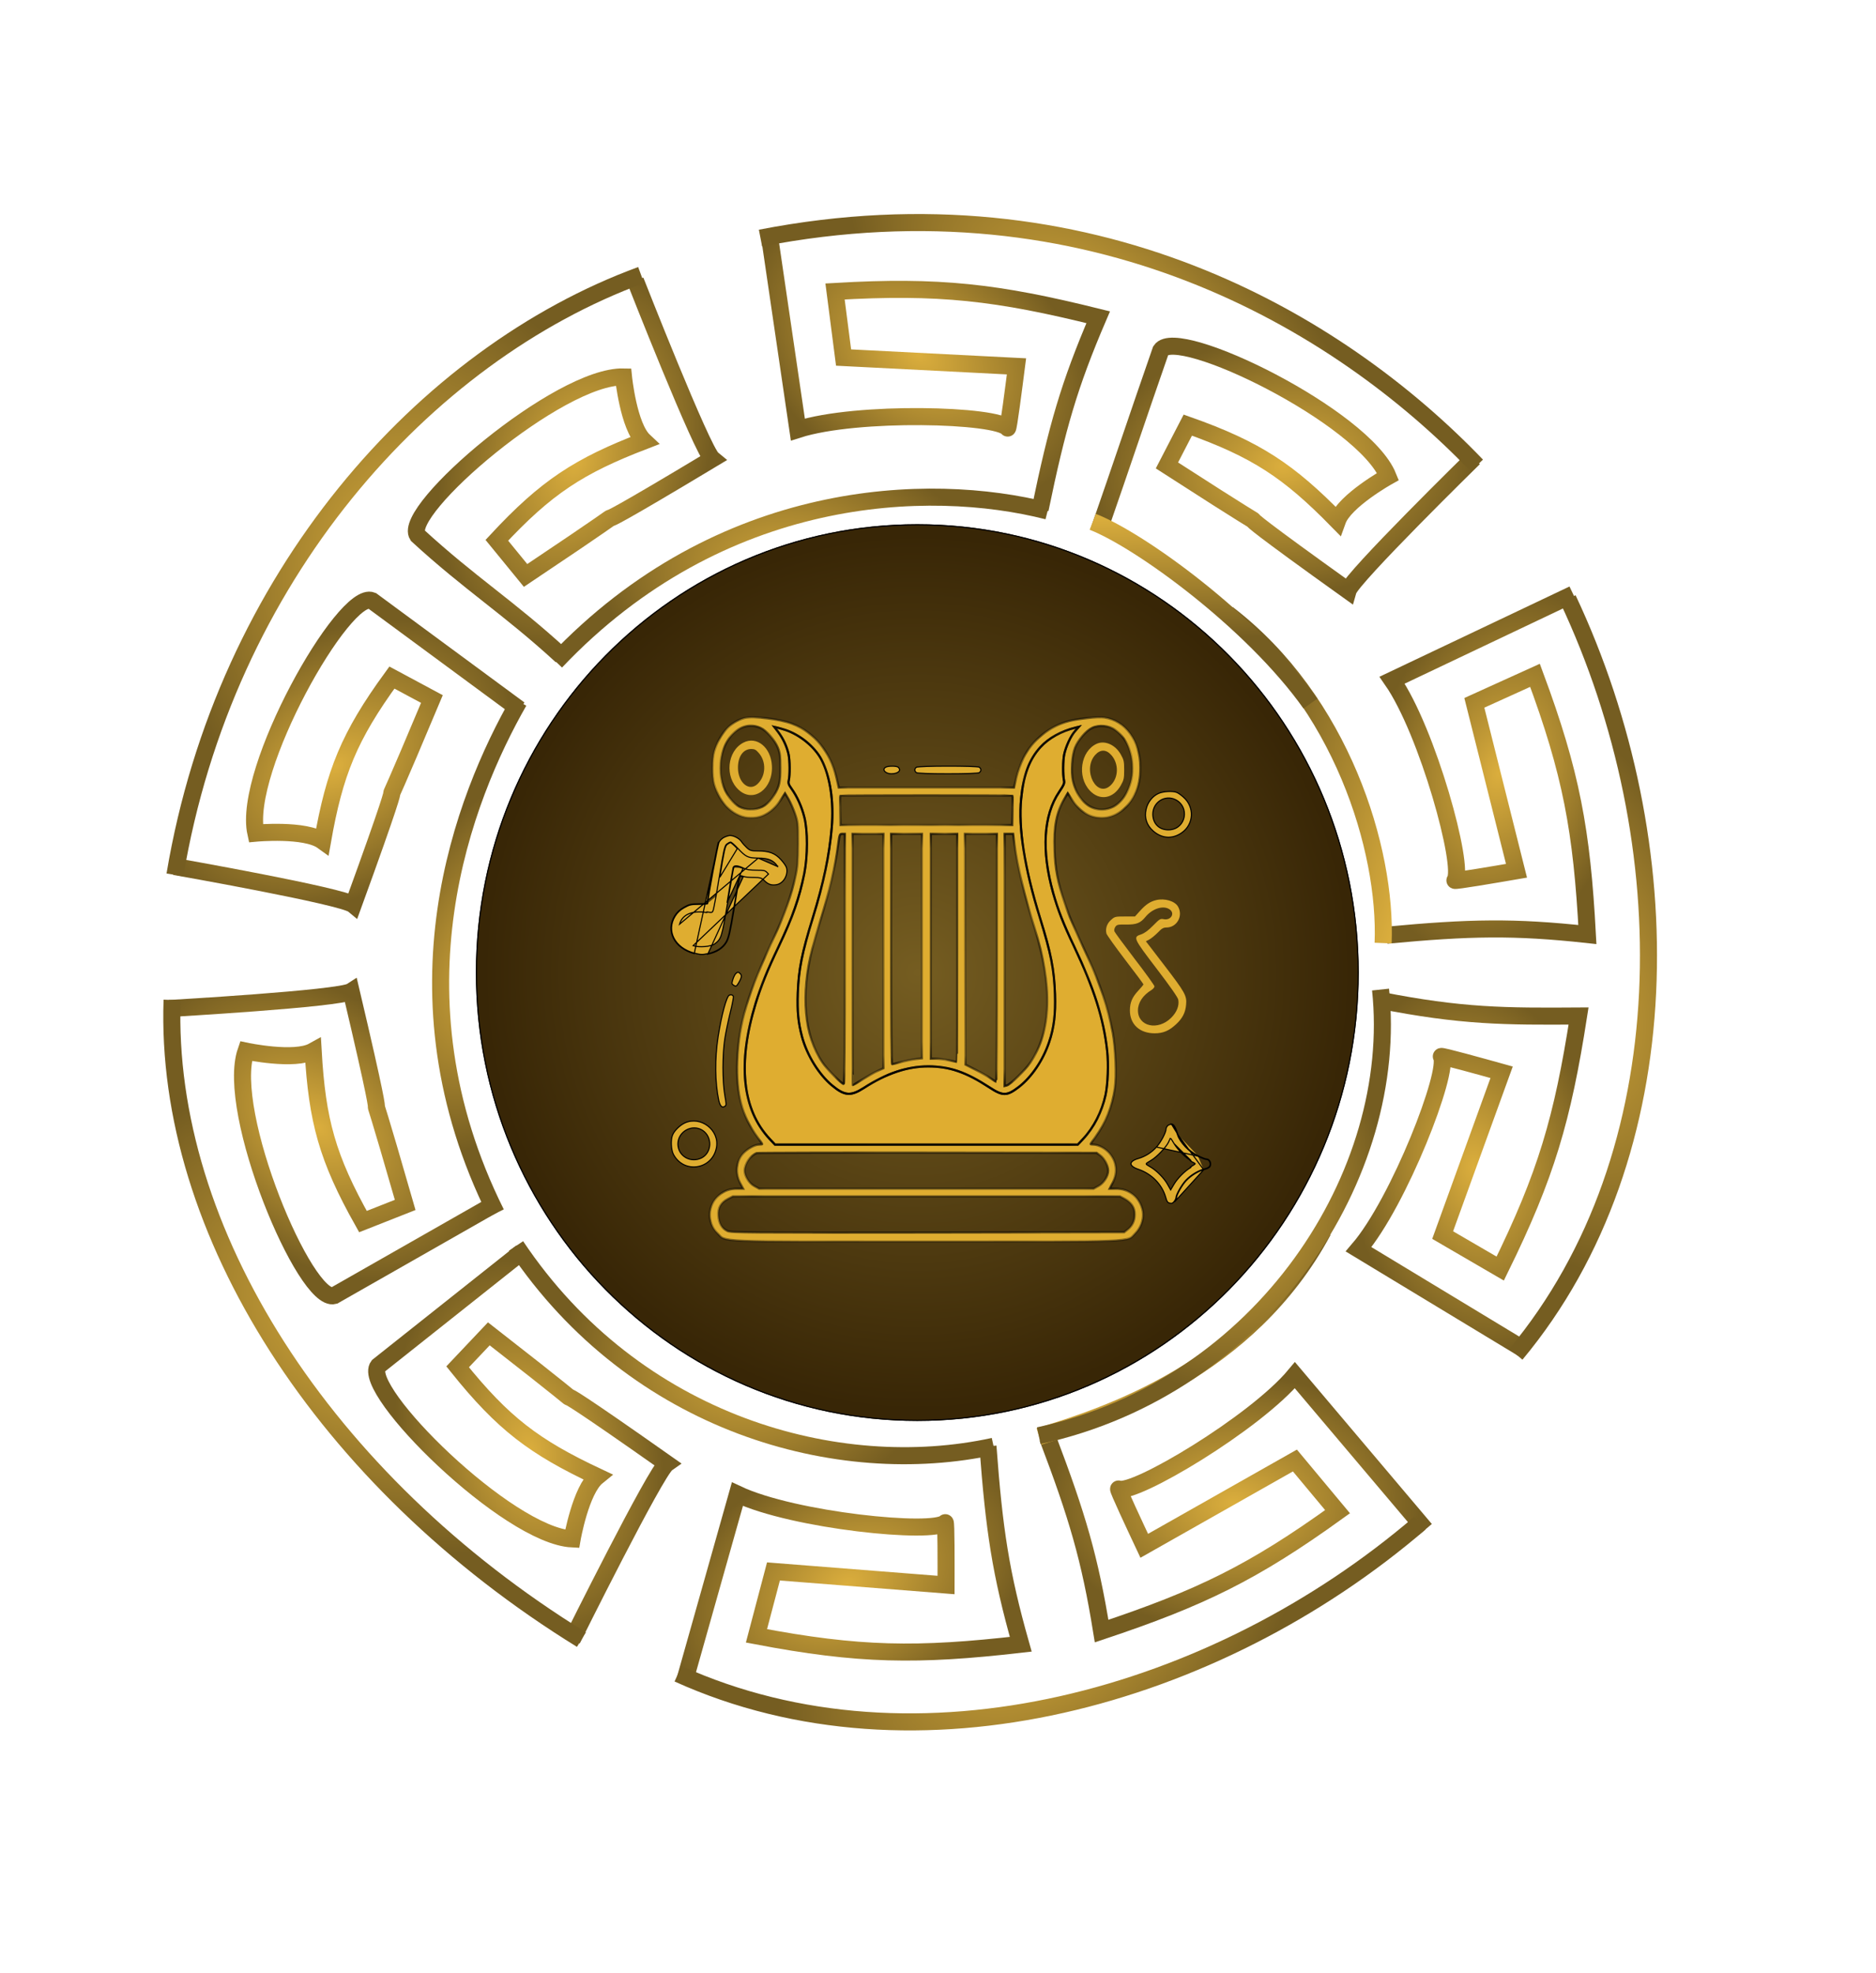 <svg width="136" height="143" viewBox="0 0 136 143" fill="none" xmlns="http://www.w3.org/2000/svg">
<path d="M75.946 104.22C78.105 109.909 79.008 112.969 79.861 118.233C87.023 115.839 90.827 114.002 96.965 109.578L93.874 105.869L82.952 112.051C82.298 110.659 81 107.889 81.097 107.929C82.199 108.384 90.984 103.157 93.874 99.686L103.329 110.869" stroke="url(#paint0_radial_876_39248)" stroke-width="1.236"/>
<path d="M100.527 67.792C106.585 67.223 109.775 67.166 115.076 67.742C114.672 60.202 113.913 56.046 111.279 48.953L106.882 50.947L109.938 63.119C108.422 63.38 105.407 63.895 105.472 63.812C106.203 62.871 103.499 53.012 100.922 49.304L114.045 43.072" stroke="url(#paint1_radial_876_39248)" stroke-width="1.236"/>
<path d="M71.621 104.834C72.07 110.902 72.546 114.057 73.999 119.188C66.497 120.047 62.272 119.992 54.84 118.578L56.072 113.91L68.583 114.893C68.587 113.355 68.592 110.296 68.521 110.374C67.715 111.252 57.543 110.23 53.457 108.308L49.686 121.666" stroke="url(#paint2_radial_876_39248)" stroke-width="1.236"/>
<path d="M100 72.5C105.97 73.68 109.106 73.684 114.438 73.648C113.273 81.108 112.096 85.166 108.758 91.956L104.585 89.527L108.859 77.727C107.377 77.314 104.429 76.496 104.486 76.586C105.118 77.596 101.429 87.13 98.49 90.558L110.365 97.745" stroke="url(#paint3_radial_876_39248)" stroke-width="1.236"/>
<path d="M75.402 36.924C76.632 30.965 77.51 27.898 79.614 22.997C72.285 21.177 68.089 20.686 60.536 21.128L61.155 25.917L73.689 26.557C73.494 28.083 73.105 31.117 73.044 31.03C72.358 30.055 62.139 29.756 57.84 31.134L55.824 17.401" stroke="url(#paint4_radial_876_39248)" stroke-width="1.236"/>
<path d="M12.269 73.103C12.269 73.103 24.637 72.398 25.457 71.866C29.248 87.943 25.231 72.932 29.373 87.342L26.312 88.549C23.718 83.938 22.992 81.222 22.702 76.194C21.358 76.943 17.833 76.194 17.833 76.194C16.303 80.603 22.145 94.487 24.221 93.916C28.728 91.349 31.255 89.909 35.761 87.342" stroke="url(#paint5_radial_876_39248)" stroke-width="1.236"/>
<path d="M41.479 118.851C41.479 118.851 47.538 106.654 48.337 106.091C34.834 96.58 47.264 105.903 35.438 96.687L33.176 99.078C36.487 103.204 38.737 104.89 43.294 107.034C42.099 108.001 41.479 111.552 41.479 111.552C36.817 111.327 26.113 100.73 27.416 99.017C31.479 95.792 33.757 93.984 37.819 90.76" stroke="url(#paint6_radial_876_39248)" stroke-width="1.236"/>
<path d="M106.847 33.207C106.847 33.207 97.997 41.876 97.729 42.815C84.297 33.203 97.198 41.864 84.597 33.738L86.109 30.815C91.096 32.58 93.43 34.148 96.956 37.744C97.475 36.296 100.623 34.54 100.623 34.54C98.874 30.213 85.34 23.602 84.152 25.397C82.447 30.296 81.359 33.585 79.655 38.483" stroke="url(#paint7_radial_876_39248)" stroke-width="1.236"/>
<path d="M12.658 62.812C12.658 62.812 24.859 64.959 25.611 65.583C31.256 50.06 25.512 64.498 31.311 50.672L28.411 49.115C25.296 53.391 24.257 56.004 23.381 60.962C22.134 60.062 18.546 60.393 18.546 60.393C17.542 55.835 24.968 42.73 26.963 43.54C31.138 46.617 33.479 48.342 37.654 51.419" stroke="url(#paint8_radial_876_39248)" stroke-width="1.236"/>
<path d="M46.065 20.349C46.065 20.349 50.89 32.647 51.646 33.266C37.49 41.776 50.562 33.376 38.101 41.713L36.018 39.164C39.619 35.289 41.985 33.769 46.685 31.961C45.562 30.91 45.2 27.324 45.2 27.324C40.535 27.211 29.093 37.006 30.269 38.81C34.088 42.319 36.889 44.041 40.708 47.55" stroke="url(#paint9_radial_876_39248)" stroke-width="1.236"/>
<path d="M95.911 89.232C90.495 99.301 80.279 102.613 75.328 104.124" stroke="url(#paint10_linear_876_39248)" stroke-width="1.236"/>
<path d="M89 44.5C97.241 50.808 100.538 61.573 100.269 68.362" stroke="url(#paint11_linear_876_39248)" stroke-width="1.236"/>
<path d="M95 51C90.753 45.027 82.613 39.146 79.219 37.826" stroke="url(#paint12_linear_876_39248)" stroke-width="1.236"/>
<path d="M72.03 104.838C60.77 107.297 46.072 103.259 37.41 90.315" stroke="url(#paint13_radial_876_39248)" stroke-width="1.236"/>
<path d="M100.082 71.731C101.495 85.053 91.605 100.533 75.304 104.069" stroke="url(#paint14_radial_876_39248)" stroke-width="1.236"/>
<path d="M75.946 37.041C67.333 34.845 52.254 35.347 40.295 47.963" stroke="url(#paint15_radial_876_39248)" stroke-width="1.236"/>
<path d="M37.616 50.848C33.642 57.811 28.008 71.986 35.968 87.94" stroke="url(#paint16_radial_876_39248)" stroke-width="1.236"/>
<path d="M46.477 19.937C30.742 25.712 16.307 41.811 12.682 63.418" stroke="url(#paint17_radial_876_39248)" stroke-width="1.236"/>
<path d="M12.476 72.485C11.889 89.236 23.507 107.343 42.15 118.851" stroke="url(#paint18_radial_876_39248)" stroke-width="1.236"/>
<path d="M49.157 121.324C66.4 129.14 88.129 123.114 102.941 110.402" stroke="url(#paint19_radial_876_39248)" stroke-width="1.236"/>
<path d="M109.895 98.164C122.013 83.618 121.98 61.07 113.662 43.411" stroke="url(#paint20_radial_876_39248)" stroke-width="1.236"/>
<path d="M55.132 17.258C79.096 12.596 97.007 23.262 107.062 33.744" stroke="url(#paint21_radial_876_39248)" stroke-width="1.236"/>
<g filter="url(#filter0_f_876_39248)">
<path d="M98.5 70.5C98.5 88.449 84.173 103 66.5 103C48.827 103 34.5 88.449 34.5 70.5C34.5 52.551 48.827 38 66.5 38C84.173 38 98.5 52.551 98.5 70.5Z" fill="url(#paint22_radial_876_39248)"/>
<path d="M98.46 70.5C98.46 88.428 84.15 102.96 66.5 102.96C48.85 102.96 34.54 88.428 34.54 70.5C34.54 52.572 48.85 38.04 66.5 38.04C84.15 38.04 98.46 52.572 98.46 70.5Z" stroke="black" stroke-width="0.08"/>
</g>
<mask id="path-25-inside-1_876_39248" fill="white">
<path d="M53.954 52.056C52.955 52.312 52.148 53.206 51.781 54.476C51.621 55.035 51.613 56.242 51.765 56.809C52.172 58.303 53.243 59.285 54.457 59.277C55.336 59.277 56.039 58.846 56.614 57.951L56.909 57.504L57.157 57.911C57.293 58.143 57.5 58.614 57.628 58.966C57.844 59.581 57.852 59.66 57.852 61.162C57.844 62.48 57.82 62.848 57.66 63.559C57.389 64.821 56.845 66.371 56.166 67.816C54.201 72.002 53.546 74.199 53.442 76.939C53.355 79.255 53.794 80.909 54.888 82.394C55.088 82.666 55.256 82.906 55.256 82.93C55.256 82.954 55.16 82.97 55.04 82.97C54.712 82.97 54.169 83.273 53.874 83.617C53.363 84.208 53.275 84.983 53.642 85.718L53.874 86.165H53.474C52.915 86.165 52.508 86.309 52.14 86.628C51.27 87.371 51.214 88.593 52.021 89.4C52.66 90.047 51.469 89.999 67.158 89.999C82.846 89.999 81.656 90.047 82.295 89.4C83.102 88.593 83.046 87.371 82.175 86.628C81.808 86.309 81.4 86.165 80.841 86.165H80.442L80.674 85.718C81.041 84.975 80.961 84.224 80.442 83.609C80.13 83.241 79.635 82.978 79.284 82.97C79.156 82.97 79.06 82.954 79.06 82.93C79.06 82.906 79.228 82.666 79.427 82.394C80.138 81.42 80.634 80.198 80.817 78.904C80.953 77.993 80.873 75.996 80.666 74.854C80.346 73.12 79.739 71.283 78.884 69.43C77.734 66.946 77.51 66.418 77.183 65.436C76.672 63.918 76.496 62.999 76.448 61.594C76.384 59.924 76.592 58.862 77.159 57.911L77.406 57.504L77.702 57.951C78.277 58.838 78.972 59.269 79.859 59.277C80.825 59.285 81.744 58.646 82.239 57.624C82.567 56.945 82.671 56.457 82.663 55.603C82.663 53.709 81.568 52.208 80.059 52.016C79.579 51.952 78.189 52.088 77.51 52.264C76.097 52.631 74.826 53.654 74.195 54.932C74.012 55.307 73.78 55.946 73.684 56.346L73.508 57.088H67.158H60.807L60.632 56.346C60.184 54.492 59.034 53.094 57.444 52.471C56.566 52.12 54.617 51.896 53.954 52.056ZM55.136 52.767C55.575 52.959 56.166 53.645 56.39 54.197C56.542 54.58 56.566 54.804 56.574 55.611C56.574 56.681 56.502 57.008 56.118 57.64C55.743 58.263 55.208 58.63 54.601 58.67C53.986 58.718 53.522 58.534 53.107 58.087C52.532 57.464 52.22 56.625 52.22 55.691C52.22 53.582 53.69 52.104 55.136 52.767ZM80.833 52.903C81.576 53.422 82.016 54.301 82.079 55.403C82.127 56.186 82.008 56.785 81.696 57.408C81.273 58.239 80.626 58.686 79.851 58.686C78.892 58.686 78.062 57.847 77.782 56.601C77.638 55.954 77.71 54.764 77.934 54.197C78.149 53.645 78.733 52.967 79.18 52.759C79.667 52.527 80.394 52.591 80.833 52.903ZM56.933 52.911C57.996 53.262 59.05 54.125 59.545 55.051C60.176 56.25 60.464 58.111 60.296 60.004C60.12 62.033 59.705 64.006 58.93 66.514C58.131 69.102 57.9 70.253 57.836 71.994C57.788 73.288 57.868 74.119 58.139 75.141C58.499 76.483 59.362 77.881 60.32 78.68C61.231 79.439 61.67 79.471 62.621 78.864C64.266 77.801 65.784 77.298 67.302 77.298C68.843 77.306 70.034 77.713 71.719 78.816C72.702 79.463 72.997 79.455 73.86 78.792C74.787 78.073 75.617 76.851 76.057 75.533C76.408 74.494 76.528 73.512 76.48 72.066C76.416 70.269 76.2 69.142 75.386 66.514C74.275 62.944 73.812 59.988 74.028 57.895C74.195 56.162 74.619 55.043 75.425 54.157C76.025 53.502 76.943 52.99 77.974 52.743L78.205 52.687L77.942 52.99C77.622 53.35 77.279 54.093 77.151 54.676C77.055 55.123 77.047 56.17 77.135 56.569C77.183 56.769 77.119 56.905 76.784 57.408C75.641 59.101 75.489 61.65 76.344 64.717C76.704 65.971 77.071 66.93 77.862 68.591C79.324 71.683 80.011 73.839 80.266 76.188C80.37 77.13 80.314 78.6 80.146 79.375C79.883 80.581 79.3 81.731 78.517 82.562L78.133 82.97H67.158H56.182L55.799 82.562C53.802 80.437 53.45 77.074 54.776 72.745C55.168 71.475 55.639 70.301 56.446 68.615C57.476 66.45 57.948 65.092 58.307 63.311C58.555 62.041 58.563 60.228 58.307 59.229C58.123 58.486 57.796 57.751 57.38 57.168C57.173 56.881 57.133 56.761 57.181 56.569C57.269 56.178 57.261 55.131 57.165 54.676C57.037 54.101 56.773 53.534 56.422 53.07L56.134 52.695L56.35 52.743C56.478 52.775 56.733 52.847 56.933 52.911ZM73.397 57.679C73.412 57.696 73.421 58.183 73.404 58.758L73.381 59.804H67.158H60.935L60.911 58.758C60.895 58.183 60.903 57.696 60.919 57.679C60.967 57.64 73.349 57.64 73.397 57.679ZM61.247 69.51C61.247 75.389 61.223 78.576 61.167 78.576C61.023 78.576 59.945 77.498 59.633 77.026C58.291 75.053 58.028 72.138 58.89 68.751C58.994 68.335 59.266 67.409 59.481 66.698C60.128 64.605 60.56 62.776 60.767 61.178C60.863 60.483 60.879 60.443 61.055 60.443H61.247V69.51ZM64.043 68.935V77.434L63.627 77.626C63.395 77.73 62.908 78.009 62.541 78.233C62.173 78.464 61.854 78.656 61.838 78.656C61.822 78.656 61.806 74.558 61.806 69.55V60.443H62.924H64.043V68.935ZM66.838 68.583V76.715L66.367 76.771C66.103 76.803 65.64 76.899 65.329 76.979C65.017 77.066 64.73 77.138 64.682 77.138C64.626 77.138 64.602 74.374 64.602 68.791V60.443H65.72H66.838V68.583ZM69.394 68.711C69.394 73.256 69.387 76.979 69.371 76.979C69.363 76.979 69.099 76.923 68.795 76.859C68.484 76.795 68.069 76.739 67.861 76.739H67.477V68.591V60.443H68.436H69.394V68.711ZM72.27 69.43C72.27 74.374 72.246 78.416 72.222 78.416C72.198 78.416 72.015 78.305 71.823 78.169C71.623 78.033 71.136 77.753 70.728 77.546L69.994 77.17L69.97 68.807L69.954 60.443H71.112H72.27V69.43ZM73.54 61.178C73.756 62.8 74.283 64.981 74.986 67.217C76.328 71.507 76.232 74.758 74.683 77.034C74.323 77.562 73.245 78.616 72.989 78.68L72.829 78.72V69.582V60.443H73.141H73.445L73.54 61.178ZM79.771 83.76C80.075 83.976 80.33 84.479 80.338 84.855C80.338 85.262 80.019 85.773 79.619 85.981L79.276 86.165H67.158H55.04L54.697 85.981C54.297 85.773 53.978 85.262 53.978 84.855C53.986 84.344 54.385 83.768 54.856 83.585C54.92 83.561 60.496 83.545 67.238 83.553L79.499 83.569L79.771 83.76ZM81.536 86.9C82.016 87.147 82.255 87.515 82.255 88.018C82.255 88.513 82.088 88.873 81.752 89.128L81.496 89.32L67.254 89.344C54.217 89.36 52.979 89.352 52.731 89.232C52.316 89.032 52.108 88.689 52.077 88.122C52.037 87.531 52.244 87.171 52.779 86.9L53.131 86.724H67.158H74.171H81.185L81.536 86.9Z"/>
<path d="M56.933 52.911C57.996 53.262 59.05 54.125 59.545 55.051C60.176 56.25 60.464 58.111 60.296 60.004C60.12 62.033 59.705 64.006 58.93 66.514C58.131 69.102 57.9 70.253 57.836 71.994C57.788 73.288 57.868 74.119 58.139 75.141C58.499 76.483 59.362 77.881 60.32 78.68C61.231 79.439 61.67 79.471 62.621 78.864C64.266 77.801 65.784 77.298 67.302 77.298C68.843 77.306 70.034 77.713 71.719 78.816C72.702 79.463 72.997 79.455 73.86 78.792C74.787 78.073 75.617 76.851 76.057 75.533C76.408 74.494 76.528 73.512 76.48 72.066C76.416 70.269 76.2 69.142 75.386 66.514C74.275 62.944 73.812 59.988 74.028 57.895C74.195 56.162 74.619 55.043 75.425 54.157C76.025 53.502 76.943 52.99 77.974 52.743L78.205 52.687L77.942 52.99C77.622 53.35 77.279 54.093 77.151 54.676C77.055 55.123 77.047 56.17 77.135 56.569C77.183 56.769 77.119 56.905 76.784 57.408C75.641 59.101 75.489 61.65 76.344 64.717C76.704 65.971 77.071 66.93 77.862 68.591C79.324 71.683 80.011 73.839 80.266 76.188C80.37 77.13 80.314 78.6 80.146 79.375C79.883 80.581 79.3 81.731 78.517 82.562L78.133 82.97H67.158H56.182L55.799 82.562C53.802 80.437 53.45 77.074 54.776 72.745C55.168 71.475 55.639 70.301 56.446 68.615C57.476 66.45 57.948 65.092 58.307 63.311C58.555 62.041 58.563 60.228 58.307 59.229C58.123 58.486 57.796 57.751 57.38 57.168C57.173 56.881 57.133 56.761 57.181 56.569C57.269 56.178 57.261 55.131 57.165 54.676C57.037 54.101 56.773 53.534 56.422 53.07L56.134 52.695L56.35 52.743C56.478 52.775 56.733 52.847 56.933 52.911Z"/>
</mask>
<path d="M53.954 52.056C52.955 52.312 52.148 53.206 51.781 54.476C51.621 55.035 51.613 56.242 51.765 56.809C52.172 58.303 53.243 59.285 54.457 59.277C55.336 59.277 56.039 58.846 56.614 57.951L56.909 57.504L57.157 57.911C57.293 58.143 57.5 58.614 57.628 58.966C57.844 59.581 57.852 59.66 57.852 61.162C57.844 62.48 57.82 62.848 57.66 63.559C57.389 64.821 56.845 66.371 56.166 67.816C54.201 72.002 53.546 74.199 53.442 76.939C53.355 79.255 53.794 80.909 54.888 82.394C55.088 82.666 55.256 82.906 55.256 82.93C55.256 82.954 55.16 82.97 55.04 82.97C54.712 82.97 54.169 83.273 53.874 83.617C53.363 84.208 53.275 84.983 53.642 85.718L53.874 86.165H53.474C52.915 86.165 52.508 86.309 52.14 86.628C51.27 87.371 51.214 88.593 52.021 89.4C52.66 90.047 51.469 89.999 67.158 89.999C82.846 89.999 81.656 90.047 82.295 89.4C83.102 88.593 83.046 87.371 82.175 86.628C81.808 86.309 81.4 86.165 80.841 86.165H80.442L80.674 85.718C81.041 84.975 80.961 84.224 80.442 83.609C80.13 83.241 79.635 82.978 79.284 82.97C79.156 82.97 79.06 82.954 79.06 82.93C79.06 82.906 79.228 82.666 79.427 82.394C80.138 81.42 80.634 80.198 80.817 78.904C80.953 77.993 80.873 75.996 80.666 74.854C80.346 73.12 79.739 71.283 78.884 69.43C77.734 66.946 77.51 66.418 77.183 65.436C76.672 63.918 76.496 62.999 76.448 61.594C76.384 59.924 76.592 58.862 77.159 57.911L77.406 57.504L77.702 57.951C78.277 58.838 78.972 59.269 79.859 59.277C80.825 59.285 81.744 58.646 82.239 57.624C82.567 56.945 82.671 56.457 82.663 55.603C82.663 53.709 81.568 52.208 80.059 52.016C79.579 51.952 78.189 52.088 77.51 52.264C76.097 52.631 74.826 53.654 74.195 54.932C74.012 55.307 73.78 55.946 73.684 56.346L73.508 57.088H67.158H60.807L60.632 56.346C60.184 54.492 59.034 53.094 57.444 52.471C56.566 52.12 54.617 51.896 53.954 52.056ZM55.136 52.767C55.575 52.959 56.166 53.645 56.39 54.197C56.542 54.58 56.566 54.804 56.574 55.611C56.574 56.681 56.502 57.008 56.118 57.64C55.743 58.263 55.208 58.63 54.601 58.67C53.986 58.718 53.522 58.534 53.107 58.087C52.532 57.464 52.22 56.625 52.22 55.691C52.22 53.582 53.69 52.104 55.136 52.767ZM80.833 52.903C81.576 53.422 82.016 54.301 82.079 55.403C82.127 56.186 82.008 56.785 81.696 57.408C81.273 58.239 80.626 58.686 79.851 58.686C78.892 58.686 78.062 57.847 77.782 56.601C77.638 55.954 77.71 54.764 77.934 54.197C78.149 53.645 78.733 52.967 79.18 52.759C79.667 52.527 80.394 52.591 80.833 52.903ZM56.933 52.911C57.996 53.262 59.05 54.125 59.545 55.051C60.176 56.25 60.464 58.111 60.296 60.004C60.12 62.033 59.705 64.006 58.93 66.514C58.131 69.102 57.9 70.253 57.836 71.994C57.788 73.288 57.868 74.119 58.139 75.141C58.499 76.483 59.362 77.881 60.32 78.68C61.231 79.439 61.67 79.471 62.621 78.864C64.266 77.801 65.784 77.298 67.302 77.298C68.843 77.306 70.034 77.713 71.719 78.816C72.702 79.463 72.997 79.455 73.86 78.792C74.787 78.073 75.617 76.851 76.057 75.533C76.408 74.494 76.528 73.512 76.48 72.066C76.416 70.269 76.2 69.142 75.386 66.514C74.275 62.944 73.812 59.988 74.028 57.895C74.195 56.162 74.619 55.043 75.425 54.157C76.025 53.502 76.943 52.99 77.974 52.743L78.205 52.687L77.942 52.99C77.622 53.35 77.279 54.093 77.151 54.676C77.055 55.123 77.047 56.17 77.135 56.569C77.183 56.769 77.119 56.905 76.784 57.408C75.641 59.101 75.489 61.65 76.344 64.717C76.704 65.971 77.071 66.93 77.862 68.591C79.324 71.683 80.011 73.839 80.266 76.188C80.37 77.13 80.314 78.6 80.146 79.375C79.883 80.581 79.3 81.731 78.517 82.562L78.133 82.97H67.158H56.182L55.799 82.562C53.802 80.437 53.45 77.074 54.776 72.745C55.168 71.475 55.639 70.301 56.446 68.615C57.476 66.45 57.948 65.092 58.307 63.311C58.555 62.041 58.563 60.228 58.307 59.229C58.123 58.486 57.796 57.751 57.38 57.168C57.173 56.881 57.133 56.761 57.181 56.569C57.269 56.178 57.261 55.131 57.165 54.676C57.037 54.101 56.773 53.534 56.422 53.07L56.134 52.695L56.35 52.743C56.478 52.775 56.733 52.847 56.933 52.911ZM73.397 57.679C73.412 57.696 73.421 58.183 73.404 58.758L73.381 59.804H67.158H60.935L60.911 58.758C60.895 58.183 60.903 57.696 60.919 57.679C60.967 57.64 73.349 57.64 73.397 57.679ZM61.247 69.51C61.247 75.389 61.223 78.576 61.167 78.576C61.023 78.576 59.945 77.498 59.633 77.026C58.291 75.053 58.028 72.138 58.89 68.751C58.994 68.335 59.266 67.409 59.481 66.698C60.128 64.605 60.56 62.776 60.767 61.178C60.863 60.483 60.879 60.443 61.055 60.443H61.247V69.51ZM64.043 68.935V77.434L63.627 77.626C63.395 77.73 62.908 78.009 62.541 78.233C62.173 78.464 61.854 78.656 61.838 78.656C61.822 78.656 61.806 74.558 61.806 69.55V60.443H62.924H64.043V68.935ZM66.838 68.583V76.715L66.367 76.771C66.103 76.803 65.64 76.899 65.329 76.979C65.017 77.066 64.73 77.138 64.682 77.138C64.626 77.138 64.602 74.374 64.602 68.791V60.443H65.72H66.838V68.583ZM69.394 68.711C69.394 73.256 69.387 76.979 69.371 76.979C69.363 76.979 69.099 76.923 68.795 76.859C68.484 76.795 68.069 76.739 67.861 76.739H67.477V68.591V60.443H68.436H69.394V68.711ZM72.27 69.43C72.27 74.374 72.246 78.416 72.222 78.416C72.198 78.416 72.015 78.305 71.823 78.169C71.623 78.033 71.136 77.753 70.728 77.546L69.994 77.17L69.97 68.807L69.954 60.443H71.112H72.27V69.43ZM73.54 61.178C73.756 62.8 74.283 64.981 74.986 67.217C76.328 71.507 76.232 74.758 74.683 77.034C74.323 77.562 73.245 78.616 72.989 78.68L72.829 78.72V69.582V60.443H73.141H73.445L73.54 61.178ZM79.771 83.76C80.075 83.976 80.33 84.479 80.338 84.855C80.338 85.262 80.019 85.773 79.619 85.981L79.276 86.165H67.158H55.04L54.697 85.981C54.297 85.773 53.978 85.262 53.978 84.855C53.986 84.344 54.385 83.768 54.856 83.585C54.92 83.561 60.496 83.545 67.238 83.553L79.499 83.569L79.771 83.76ZM81.536 86.9C82.016 87.147 82.255 87.515 82.255 88.018C82.255 88.513 82.088 88.873 81.752 89.128L81.496 89.32L67.254 89.344C54.217 89.36 52.979 89.352 52.731 89.232C52.316 89.032 52.108 88.689 52.077 88.122C52.037 87.531 52.244 87.171 52.779 86.9L53.131 86.724H67.158H74.171H81.185L81.536 86.9Z" fill="#DFAD30"/>
<path d="M56.933 52.911C57.996 53.262 59.05 54.125 59.545 55.051C60.176 56.25 60.464 58.111 60.296 60.004C60.12 62.033 59.705 64.006 58.93 66.514C58.131 69.102 57.9 70.253 57.836 71.994C57.788 73.288 57.868 74.119 58.139 75.141C58.499 76.483 59.362 77.881 60.32 78.68C61.231 79.439 61.67 79.471 62.621 78.864C64.266 77.801 65.784 77.298 67.302 77.298C68.843 77.306 70.034 77.713 71.719 78.816C72.702 79.463 72.997 79.455 73.86 78.792C74.787 78.073 75.617 76.851 76.057 75.533C76.408 74.494 76.528 73.512 76.48 72.066C76.416 70.269 76.2 69.142 75.386 66.514C74.275 62.944 73.812 59.988 74.028 57.895C74.195 56.162 74.619 55.043 75.425 54.157C76.025 53.502 76.943 52.99 77.974 52.743L78.205 52.687L77.942 52.99C77.622 53.35 77.279 54.093 77.151 54.676C77.055 55.123 77.047 56.17 77.135 56.569C77.183 56.769 77.119 56.905 76.784 57.408C75.641 59.101 75.489 61.65 76.344 64.717C76.704 65.971 77.071 66.93 77.862 68.591C79.324 71.683 80.011 73.839 80.266 76.188C80.37 77.13 80.314 78.6 80.146 79.375C79.883 80.581 79.3 81.731 78.517 82.562L78.133 82.97H67.158H56.182L55.799 82.562C53.802 80.437 53.45 77.074 54.776 72.745C55.168 71.475 55.639 70.301 56.446 68.615C57.476 66.45 57.948 65.092 58.307 63.311C58.555 62.041 58.563 60.228 58.307 59.229C58.123 58.486 57.796 57.751 57.38 57.168C57.173 56.881 57.133 56.761 57.181 56.569C57.269 56.178 57.261 55.131 57.165 54.676C57.037 54.101 56.773 53.534 56.422 53.07L56.134 52.695L56.35 52.743C56.478 52.775 56.733 52.847 56.933 52.911Z" fill="#DFAD30"/>
<path d="M53.954 52.056C52.955 52.312 52.148 53.206 51.781 54.476C51.621 55.035 51.613 56.242 51.765 56.809C52.172 58.303 53.243 59.285 54.457 59.277C55.336 59.277 56.039 58.846 56.614 57.951L56.909 57.504L57.157 57.911C57.293 58.143 57.5 58.614 57.628 58.966C57.844 59.581 57.852 59.66 57.852 61.162C57.844 62.48 57.82 62.848 57.66 63.559C57.389 64.821 56.845 66.371 56.166 67.816C54.201 72.002 53.546 74.199 53.442 76.939C53.355 79.255 53.794 80.909 54.888 82.394C55.088 82.666 55.256 82.906 55.256 82.93C55.256 82.954 55.16 82.97 55.04 82.97C54.712 82.97 54.169 83.273 53.874 83.617C53.363 84.208 53.275 84.983 53.642 85.718L53.874 86.165H53.474C52.915 86.165 52.508 86.309 52.14 86.628C51.27 87.371 51.214 88.593 52.021 89.4C52.66 90.047 51.469 89.999 67.158 89.999C82.846 89.999 81.656 90.047 82.295 89.4C83.102 88.593 83.046 87.371 82.175 86.628C81.808 86.309 81.4 86.165 80.841 86.165H80.442L80.674 85.718C81.041 84.975 80.961 84.224 80.442 83.609C80.13 83.241 79.635 82.978 79.284 82.97C79.156 82.97 79.06 82.954 79.06 82.93C79.06 82.906 79.228 82.666 79.427 82.394C80.138 81.42 80.634 80.198 80.817 78.904C80.953 77.993 80.873 75.996 80.666 74.854C80.346 73.12 79.739 71.283 78.884 69.43C77.734 66.946 77.51 66.418 77.183 65.436C76.672 63.918 76.496 62.999 76.448 61.594C76.384 59.924 76.592 58.862 77.159 57.911L77.406 57.504L77.702 57.951C78.277 58.838 78.972 59.269 79.859 59.277C80.825 59.285 81.744 58.646 82.239 57.624C82.567 56.945 82.671 56.457 82.663 55.603C82.663 53.709 81.568 52.208 80.059 52.016C79.579 51.952 78.189 52.088 77.51 52.264C76.097 52.631 74.826 53.654 74.195 54.932C74.012 55.307 73.78 55.946 73.684 56.346L73.508 57.088H67.158H60.807L60.632 56.346C60.184 54.492 59.034 53.094 57.444 52.471C56.566 52.12 54.617 51.896 53.954 52.056ZM55.136 52.767C55.575 52.959 56.166 53.645 56.39 54.197C56.542 54.58 56.566 54.804 56.574 55.611C56.574 56.681 56.502 57.008 56.118 57.64C55.743 58.263 55.208 58.63 54.601 58.67C53.986 58.718 53.522 58.534 53.107 58.087C52.532 57.464 52.22 56.625 52.22 55.691C52.22 53.582 53.69 52.104 55.136 52.767ZM80.833 52.903C81.576 53.422 82.016 54.301 82.079 55.403C82.127 56.186 82.008 56.785 81.696 57.408C81.273 58.239 80.626 58.686 79.851 58.686C78.892 58.686 78.062 57.847 77.782 56.601C77.638 55.954 77.71 54.764 77.934 54.197C78.149 53.645 78.733 52.967 79.18 52.759C79.667 52.527 80.394 52.591 80.833 52.903ZM56.933 52.911C57.996 53.262 59.05 54.125 59.545 55.051C60.176 56.25 60.464 58.111 60.296 60.004C60.12 62.033 59.705 64.006 58.93 66.514C58.131 69.102 57.9 70.253 57.836 71.994C57.788 73.288 57.868 74.119 58.139 75.141C58.499 76.483 59.362 77.881 60.32 78.68C61.231 79.439 61.67 79.471 62.621 78.864C64.266 77.801 65.784 77.298 67.302 77.298C68.843 77.306 70.034 77.713 71.719 78.816C72.702 79.463 72.997 79.455 73.86 78.792C74.787 78.073 75.617 76.851 76.057 75.533C76.408 74.494 76.528 73.512 76.48 72.066C76.416 70.269 76.2 69.142 75.386 66.514C74.275 62.944 73.812 59.988 74.028 57.895C74.195 56.162 74.619 55.043 75.425 54.157C76.025 53.502 76.943 52.99 77.974 52.743L78.205 52.687L77.942 52.99C77.622 53.35 77.279 54.093 77.151 54.676C77.055 55.123 77.047 56.17 77.135 56.569C77.183 56.769 77.119 56.905 76.784 57.408C75.641 59.101 75.489 61.65 76.344 64.717C76.704 65.971 77.071 66.93 77.862 68.591C79.324 71.683 80.011 73.839 80.266 76.188C80.37 77.13 80.314 78.6 80.146 79.375C79.883 80.581 79.3 81.731 78.517 82.562L78.133 82.97H67.158H56.182L55.799 82.562C53.802 80.437 53.45 77.074 54.776 72.745C55.168 71.475 55.639 70.301 56.446 68.615C57.476 66.45 57.948 65.092 58.307 63.311C58.555 62.041 58.563 60.228 58.307 59.229C58.123 58.486 57.796 57.751 57.38 57.168C57.173 56.881 57.133 56.761 57.181 56.569C57.269 56.178 57.261 55.131 57.165 54.676C57.037 54.101 56.773 53.534 56.422 53.07L56.134 52.695L56.35 52.743C56.478 52.775 56.733 52.847 56.933 52.911ZM73.397 57.679C73.412 57.696 73.421 58.183 73.404 58.758L73.381 59.804H67.158H60.935L60.911 58.758C60.895 58.183 60.903 57.696 60.919 57.679C60.967 57.64 73.349 57.64 73.397 57.679ZM61.247 69.51C61.247 75.389 61.223 78.576 61.167 78.576C61.023 78.576 59.945 77.498 59.633 77.026C58.291 75.053 58.028 72.138 58.89 68.751C58.994 68.335 59.266 67.409 59.481 66.698C60.128 64.605 60.56 62.776 60.767 61.178C60.863 60.483 60.879 60.443 61.055 60.443H61.247V69.51ZM64.043 68.935V77.434L63.627 77.626C63.395 77.73 62.908 78.009 62.541 78.233C62.173 78.464 61.854 78.656 61.838 78.656C61.822 78.656 61.806 74.558 61.806 69.55V60.443H62.924H64.043V68.935ZM66.838 68.583V76.715L66.367 76.771C66.103 76.803 65.64 76.899 65.329 76.979C65.017 77.066 64.73 77.138 64.682 77.138C64.626 77.138 64.602 74.374 64.602 68.791V60.443H65.72H66.838V68.583ZM69.394 68.711C69.394 73.256 69.387 76.979 69.371 76.979C69.363 76.979 69.099 76.923 68.795 76.859C68.484 76.795 68.069 76.739 67.861 76.739H67.477V68.591V60.443H68.436H69.394V68.711ZM72.27 69.43C72.27 74.374 72.246 78.416 72.222 78.416C72.198 78.416 72.015 78.305 71.823 78.169C71.623 78.033 71.136 77.753 70.728 77.546L69.994 77.17L69.97 68.807L69.954 60.443H71.112H72.27V69.43ZM73.54 61.178C73.756 62.8 74.283 64.981 74.986 67.217C76.328 71.507 76.232 74.758 74.683 77.034C74.323 77.562 73.245 78.616 72.989 78.68L72.829 78.72V69.582V60.443H73.141H73.445L73.54 61.178ZM79.771 83.76C80.075 83.976 80.33 84.479 80.338 84.855C80.338 85.262 80.019 85.773 79.619 85.981L79.276 86.165H67.158H55.04L54.697 85.981C54.297 85.773 53.978 85.262 53.978 84.855C53.986 84.344 54.385 83.768 54.856 83.585C54.92 83.561 60.496 83.545 67.238 83.553L79.499 83.569L79.771 83.76ZM81.536 86.9C82.016 87.147 82.255 87.515 82.255 88.018C82.255 88.513 82.088 88.873 81.752 89.128L81.496 89.32L67.254 89.344C54.217 89.36 52.979 89.352 52.731 89.232C52.316 89.032 52.108 88.689 52.077 88.122C52.037 87.531 52.244 87.171 52.779 86.9L53.131 86.724H67.158H74.171H81.185L81.536 86.9Z" stroke="black" stroke-width="0.16" mask="url(#path-25-inside-1_876_39248)"/>
<path d="M56.933 52.911C57.996 53.262 59.05 54.125 59.545 55.051C60.176 56.25 60.464 58.111 60.296 60.004C60.12 62.033 59.705 64.006 58.93 66.514C58.131 69.102 57.9 70.253 57.836 71.994C57.788 73.288 57.868 74.119 58.139 75.141C58.499 76.483 59.362 77.881 60.32 78.68C61.231 79.439 61.67 79.471 62.621 78.864C64.266 77.801 65.784 77.298 67.302 77.298C68.843 77.306 70.034 77.713 71.719 78.816C72.702 79.463 72.997 79.455 73.86 78.792C74.787 78.073 75.617 76.851 76.057 75.533C76.408 74.494 76.528 73.512 76.48 72.066C76.416 70.269 76.2 69.142 75.386 66.514C74.275 62.944 73.812 59.988 74.028 57.895C74.195 56.162 74.619 55.043 75.425 54.157C76.025 53.502 76.943 52.99 77.974 52.743L78.205 52.687L77.942 52.99C77.622 53.35 77.279 54.093 77.151 54.676C77.055 55.123 77.047 56.17 77.135 56.569C77.183 56.769 77.119 56.905 76.784 57.408C75.641 59.101 75.489 61.65 76.344 64.717C76.704 65.971 77.071 66.93 77.862 68.591C79.324 71.683 80.011 73.839 80.266 76.188C80.37 77.13 80.314 78.6 80.146 79.375C79.883 80.581 79.3 81.731 78.517 82.562L78.133 82.97H67.158H56.182L55.799 82.562C53.802 80.437 53.45 77.074 54.776 72.745C55.168 71.475 55.639 70.301 56.446 68.615C57.476 66.45 57.948 65.092 58.307 63.311C58.555 62.041 58.563 60.228 58.307 59.229C58.123 58.486 57.796 57.751 57.38 57.168C57.173 56.881 57.133 56.761 57.181 56.569C57.269 56.178 57.261 55.131 57.165 54.676C57.037 54.101 56.773 53.534 56.422 53.07L56.134 52.695L56.35 52.743C56.478 52.775 56.733 52.847 56.933 52.911Z" stroke="black" stroke-width="0.16" mask="url(#path-25-inside-1_876_39248)"/>
<path d="M53.898 53.829C52.707 54.444 52.524 56.33 53.562 57.264C54.633 58.231 56.054 57.184 55.959 55.499C55.887 54.173 54.856 53.334 53.898 53.829ZM55 54.572C55.575 55.219 55.527 56.266 54.904 56.841C54.297 57.4 53.498 56.729 53.498 55.651C53.498 54.828 53.882 54.293 54.465 54.293C54.704 54.293 54.808 54.349 55 54.572Z" fill="#DFAD30"/>
<path d="M79.499 53.917C78.341 54.452 78.069 56.29 78.996 57.296C79.707 58.071 80.713 57.903 81.257 56.921C81.472 56.537 81.496 56.417 81.496 55.81C81.496 55.203 81.472 55.083 81.257 54.7C80.865 53.989 80.098 53.645 79.499 53.917ZM80.57 54.74C81.113 55.355 81.097 56.346 80.538 56.905C79.523 57.919 78.429 55.826 79.388 54.732C79.763 54.309 80.194 54.309 80.57 54.74Z" fill="#DFAD30"/>
<path d="M64.206 55.613L64.206 55.613L64.206 55.613C64.129 55.658 64.094 55.708 64.084 55.754C64.074 55.8 64.088 55.851 64.127 55.901C64.206 56.003 64.383 56.09 64.61 56.09C64.877 56.09 65.065 56.023 65.154 55.932C65.197 55.888 65.216 55.84 65.212 55.789C65.208 55.738 65.18 55.678 65.117 55.615C65.107 55.606 65.09 55.595 65.063 55.585C65.036 55.575 65.003 55.566 64.964 55.559C64.887 55.544 64.791 55.536 64.692 55.536C64.594 55.535 64.493 55.542 64.406 55.555C64.318 55.569 64.248 55.589 64.206 55.613Z" fill="#DFAD30" stroke="black" stroke-width="0.08"/>
<path d="M66.447 55.611C66.445 55.612 66.443 55.613 66.443 55.613L66.443 55.613L66.441 55.614C66.28 55.701 66.283 55.924 66.449 56.014C66.455 56.017 66.473 56.022 66.508 56.028C66.543 56.033 66.589 56.038 66.647 56.043C66.762 56.053 66.921 56.061 67.119 56.068C67.513 56.082 68.06 56.09 68.715 56.09C69.37 56.09 69.916 56.082 70.311 56.068C70.508 56.061 70.668 56.053 70.783 56.043C70.841 56.038 70.887 56.033 70.921 56.028C70.956 56.022 70.974 56.017 70.981 56.015C71.014 55.994 71.047 55.961 71.072 55.923C71.097 55.885 71.111 55.844 71.111 55.81C71.111 55.777 71.097 55.736 71.072 55.697C71.047 55.66 71.014 55.627 70.981 55.606C70.978 55.605 70.972 55.603 70.96 55.6C70.948 55.598 70.931 55.595 70.91 55.592C70.87 55.587 70.815 55.581 70.748 55.577C70.614 55.567 70.433 55.559 70.221 55.552C69.797 55.539 69.249 55.533 68.702 55.534C68.154 55.534 67.608 55.541 67.187 55.556C66.977 55.563 66.798 55.571 66.666 55.582C66.6 55.587 66.547 55.593 66.508 55.599C66.488 55.602 66.472 55.605 66.461 55.607C66.455 55.609 66.45 55.61 66.447 55.611Z" fill="#DFAD30" stroke="black" stroke-width="0.08"/>
<path d="M83.981 57.516L83.981 57.516C83.546 57.71 83.194 58.162 83.085 58.67L83.085 58.67L83.085 58.671C82.945 59.279 83.131 59.824 83.6 60.238C83.913 60.512 84.257 60.662 84.605 60.686C84.954 60.71 85.31 60.61 85.651 60.378C86.548 59.77 86.619 58.5 85.784 57.774L85.784 57.774L85.783 57.773C85.704 57.702 85.61 57.627 85.521 57.566C85.432 57.503 85.352 57.456 85.301 57.438L85.301 57.438L85.3 57.437C85.148 57.38 84.905 57.36 84.654 57.375C84.403 57.39 84.15 57.439 83.981 57.516ZM85.229 57.971L85.229 57.971C86.253 58.5 85.983 60.032 84.831 60.148L84.831 60.148L84.831 60.148C84.466 60.181 84.151 60.082 83.927 59.881C83.703 59.68 83.573 59.379 83.573 59.014C83.573 58.146 84.466 57.582 85.229 57.971Z" fill="#DFAD30" stroke="black" stroke-width="0.08"/>
<path d="M53.618 63.583L53.579 63.571C53.587 63.547 53.598 63.524 53.618 63.507C53.638 63.49 53.663 63.482 53.69 63.481C53.739 63.478 53.804 63.498 53.887 63.529L53.887 63.529L53.888 63.529C53.942 63.551 54.053 63.571 54.191 63.585C54.327 63.599 54.486 63.606 54.632 63.606C54.874 63.606 55.02 63.612 55.132 63.646C55.247 63.681 55.323 63.745 55.427 63.85C55.56 63.982 55.692 64.068 55.834 64.113C55.976 64.157 56.131 64.162 56.31 64.126L56.31 64.126C56.552 64.081 56.763 63.908 56.897 63.678C57.031 63.448 57.087 63.165 57.022 62.905L57.021 62.904C57.017 62.882 57.003 62.848 56.979 62.804C56.956 62.761 56.925 62.711 56.889 62.657C56.815 62.548 56.718 62.426 56.616 62.316L56.615 62.315C56.403 62.079 56.188 61.922 55.926 61.823C55.663 61.723 55.349 61.681 54.936 61.681C54.705 61.681 54.561 61.676 54.448 61.643C54.332 61.609 54.251 61.548 54.142 61.447L54.141 61.447C54.005 61.319 53.826 61.124 53.752 61.008L53.752 61.008C53.681 60.896 53.544 60.784 53.386 60.7C53.229 60.616 53.058 60.563 52.923 60.563C52.881 60.563 52.81 60.578 52.729 60.602C52.648 60.627 52.563 60.66 52.493 60.695C52.425 60.729 52.349 60.784 52.281 60.848C52.213 60.912 52.157 60.982 52.128 61.044L52.128 61.044L52.127 61.046C52.126 61.048 52.123 61.054 52.119 61.066C52.115 61.077 52.111 61.092 52.105 61.111C52.095 61.148 52.083 61.198 52.068 61.26C52.039 61.383 52.004 61.551 51.963 61.749C51.882 62.145 51.783 62.661 51.686 63.184C51.589 63.706 51.495 64.235 51.424 64.656C51.352 65.078 51.305 65.388 51.301 65.477M53.618 63.583L53.58 63.57C53.577 63.579 53.572 63.603 53.565 63.636C53.558 63.671 53.549 63.719 53.538 63.779C53.517 63.898 53.487 64.066 53.452 64.268C53.382 64.672 53.291 65.218 53.195 65.805C53.047 66.692 52.949 67.238 52.867 67.6C52.784 67.961 52.717 68.137 52.633 68.283C52.384 68.703 51.932 69.001 51.301 69.127L51.3 69.127L51.3 69.127C51.106 69.171 50.976 69.19 50.84 69.184C50.704 69.178 50.56 69.147 50.337 69.088L50.337 69.088C49.627 68.902 49.114 68.497 48.861 68.008C48.609 67.519 48.614 66.943 48.947 66.408C49.103 66.158 49.305 65.963 49.603 65.798L49.603 65.798C49.794 65.691 49.918 65.631 50.06 65.598C50.203 65.564 50.366 65.556 50.638 65.556C50.81 65.556 50.967 65.552 51.081 65.545C51.138 65.541 51.185 65.537 51.218 65.532C51.235 65.529 51.249 65.526 51.261 65.522C51.266 65.521 51.274 65.518 51.28 65.513C51.285 65.51 51.3 65.499 51.301 65.477M53.618 63.583C53.642 63.503 53.706 63.503 53.873 63.567L51.309 69.166C51.948 69.038 52.411 68.735 52.667 68.304C52.843 68 52.939 67.585 53.234 65.811C53.426 64.637 53.602 63.631 53.618 63.583ZM51.301 65.477C51.301 65.477 51.301 65.476 51.301 65.476H51.261M51.301 65.477C51.301 65.477 51.301 65.477 51.301 65.478L51.261 65.476M51.261 65.476C51.277 65.108 51.996 61.194 52.092 61.026L50.327 69.126C48.889 68.751 48.234 67.481 48.913 66.386C49.072 66.131 49.28 65.931 49.584 65.763C49.967 65.548 50.095 65.516 50.638 65.516C50.981 65.516 51.261 65.5 51.261 65.476ZM53.45 61.514C53.226 61.274 53.002 61.082 52.963 61.082C52.915 61.082 52.803 61.146 52.707 61.218C52.563 61.338 52.491 61.69 52.18 63.599L53.45 61.514ZM53.45 61.514L53.479 61.486C53.783 61.811 53.968 61.985 54.169 62.081C54.369 62.176 54.588 62.197 54.968 62.201H54.968M53.45 61.514L53.479 61.486C53.366 61.366 53.254 61.257 53.164 61.178C53.119 61.139 53.079 61.106 53.047 61.084C53.032 61.072 53.017 61.063 53.005 61.056C52.999 61.053 52.992 61.05 52.986 61.047C52.981 61.045 52.972 61.042 52.963 61.042C52.943 61.042 52.922 61.048 52.902 61.056C52.881 61.064 52.858 61.075 52.834 61.088C52.786 61.114 52.732 61.149 52.683 61.186L52.681 61.187L52.681 61.187C52.639 61.223 52.604 61.274 52.571 61.357C52.538 61.44 52.505 61.558 52.467 61.729C52.392 62.072 52.296 62.638 52.14 63.592L52.14 63.592C52.04 64.207 51.941 64.788 51.86 65.227C51.819 65.446 51.784 65.63 51.755 65.765C51.741 65.832 51.729 65.887 51.718 65.928C51.708 65.971 51.7 65.994 51.697 66.001L51.695 66.004L51.695 66.004C51.677 66.048 51.664 66.077 51.648 66.096C51.634 66.114 51.619 66.125 51.595 66.131C51.568 66.138 51.531 66.139 51.472 66.135C51.415 66.131 51.341 66.121 51.243 66.107C51.243 66.107 51.243 66.107 51.243 66.107L51.237 66.147C50.167 65.987 49.464 66.283 49.264 66.993L54.968 62.201M54.968 62.201C55.341 62.205 55.619 62.243 55.842 62.339C56.066 62.435 56.232 62.589 56.383 62.817M54.968 62.201L56.383 62.817M53.146 62.896L53.185 62.907C53.179 62.924 53.163 63.008 53.137 63.148C53.112 63.287 53.078 63.478 53.038 63.708C52.958 64.168 52.854 64.783 52.746 65.442L52.746 65.442C52.539 66.687 52.425 67.342 52.305 67.727C52.245 67.921 52.182 68.05 52.104 68.153C52.026 68.255 51.934 68.329 51.82 68.415L51.82 68.415L51.82 68.416C51.746 68.47 51.637 68.513 51.512 68.547C51.386 68.58 51.24 68.603 51.09 68.616C50.791 68.641 50.469 68.624 50.25 68.549L55.71 63.359C55.471 63.087 55.455 63.079 54.84 63.079C54.368 63.079 54.121 63.039 53.881 62.92M53.146 62.896L53.185 62.907C53.196 62.871 53.216 62.845 53.246 62.829C53.276 62.812 53.32 62.802 53.378 62.804C53.494 62.808 53.658 62.857 53.864 62.956C53.864 62.956 53.864 62.956 53.864 62.956L53.881 62.92M53.146 62.896C53.202 62.712 53.466 62.72 53.881 62.92M53.146 62.896C53.122 62.975 52.923 64.118 52.707 65.436L53.881 62.92M56.383 62.817C56.383 62.817 56.383 62.817 56.383 62.817L56.349 62.84L56.383 62.818C56.383 62.818 56.383 62.818 56.383 62.817Z" fill="#DFAD30" stroke="black" stroke-width="0.08"/>
<path d="M83.821 65.244C83.39 65.348 83.07 65.556 82.639 66.035L82.279 66.434H81.552C80.85 66.434 80.81 66.442 80.546 66.682C80.25 66.938 80.123 67.313 80.21 67.665C80.234 67.768 80.85 68.631 81.576 69.582C82.303 70.524 82.894 71.323 82.894 71.355C82.894 71.387 82.727 71.587 82.527 71.802C82.08 72.282 81.92 72.649 81.912 73.224C81.904 74.247 82.615 74.902 83.709 74.902C84.324 74.902 84.748 74.718 85.251 74.255C85.722 73.823 85.938 73.4 85.986 72.825C86.05 72.178 85.906 71.93 84.388 69.949L83.07 68.232L83.326 68.096C83.462 68.024 83.733 67.8 83.933 67.601C84.213 67.305 84.34 67.233 84.556 67.233C85.323 67.233 85.794 66.386 85.395 65.707C85.163 65.316 84.444 65.1 83.821 65.244ZM84.796 65.923C85.195 66.203 84.891 66.722 84.388 66.634C84.117 66.578 84.077 66.602 83.597 67.089C83.246 67.449 82.974 67.641 82.735 67.728C82.12 67.928 82.152 67.992 83.853 70.221C84.828 71.499 85.387 72.298 85.419 72.465C85.499 72.897 85.315 73.368 84.907 73.775C83.941 74.734 82.495 74.415 82.495 73.24C82.495 72.681 82.847 72.146 83.478 71.762C83.597 71.683 83.693 71.571 83.693 71.499C83.693 71.435 83.054 70.54 82.271 69.526C81.489 68.503 80.826 67.601 80.794 67.521C80.754 67.433 80.786 67.297 80.85 67.193C80.961 67.025 81.033 67.01 81.632 67.018C82.399 67.025 82.671 66.914 83.046 66.458C83.549 65.851 84.348 65.604 84.796 65.923Z" fill="#DFAD30"/>
<path d="M53.732 70.685C53.72 70.649 53.7 70.616 53.67 70.584C53.59 70.504 53.542 70.476 53.502 70.475C53.462 70.475 53.415 70.501 53.335 70.577C53.304 70.608 53.265 70.671 53.225 70.751C53.186 70.832 53.149 70.925 53.122 71.015L53.122 71.015C53.1 71.087 53.084 71.142 53.075 71.187C53.066 71.231 53.064 71.262 53.067 71.286C53.073 71.328 53.096 71.355 53.162 71.402L53.162 71.402L53.163 71.402C53.263 71.474 53.318 71.489 53.364 71.472C53.388 71.462 53.415 71.441 53.447 71.403C53.478 71.364 53.512 71.311 53.552 71.24L53.552 71.24L53.552 71.239C53.664 71.048 53.722 70.913 53.738 70.812C53.746 70.762 53.743 70.721 53.732 70.685Z" fill="#DFAD30" stroke="black" stroke-width="0.08"/>
<path d="M52.539 79.35L52.539 79.35L52.539 79.35C52.37 78.331 52.37 76.497 52.539 75.343L52.539 75.343C52.611 74.862 52.795 73.982 52.939 73.398L52.939 73.398C53.015 73.103 53.076 72.822 53.117 72.609C53.138 72.502 53.153 72.412 53.162 72.346C53.166 72.312 53.169 72.285 53.17 72.266C53.171 72.256 53.171 72.248 53.171 72.243C53.171 72.24 53.171 72.238 53.171 72.237C53.143 72.173 53.098 72.134 53.046 72.118C52.993 72.102 52.926 72.109 52.854 72.149C52.837 72.158 52.813 72.184 52.784 72.234C52.755 72.282 52.724 72.348 52.691 72.43C52.625 72.594 52.553 72.819 52.48 73.09C52.334 73.632 52.182 74.358 52.059 75.147C51.812 76.733 51.828 78.462 52.106 79.766C52.154 79.988 52.221 80.131 52.298 80.199C52.336 80.232 52.374 80.246 52.413 80.246C52.454 80.245 52.501 80.228 52.555 80.189C52.586 80.166 52.603 80.15 52.615 80.128C52.627 80.107 52.634 80.077 52.634 80.022C52.634 79.911 52.603 79.719 52.539 79.35Z" fill="#DFAD30" stroke="black" stroke-width="0.08"/>
<path d="M48.751 82.289L48.751 82.289L48.75 82.289C48.681 82.465 48.655 82.725 48.668 82.985C48.681 83.244 48.732 83.498 48.813 83.663C49.562 85.113 51.644 84.795 51.941 83.178L51.941 83.178C52.175 81.924 50.802 80.863 49.641 81.4C49.458 81.486 49.264 81.63 49.101 81.794C48.937 81.957 48.808 82.136 48.751 82.289ZM50.864 83.932L50.864 83.932C50.072 84.336 49.144 83.8 49.144 82.922C49.144 82.02 50.185 81.448 50.932 81.938C51.651 82.409 51.62 83.541 50.864 83.932Z" fill="#DFAD30" stroke="black" stroke-width="0.08"/>
<path d="M87.263 84.791C86.84 84.911 86.345 85.214 85.993 85.582C85.698 85.893 85.29 86.612 85.29 86.828C85.29 86.892 85.226 87.028 85.146 87.123L87.263 84.791ZM87.263 84.791C87.647 84.687 87.766 84.591 87.766 84.376C87.766 84.168 87.623 84.008 87.447 84.008C87.375 84.008 87.096 83.896 86.824 83.76M87.263 84.791L85.41 82.275M86.824 83.76C86.225 83.465 85.594 82.802 85.41 82.275M86.824 83.76L86.806 83.796C86.806 83.796 86.806 83.796 86.806 83.796M86.824 83.76L86.806 83.796C86.806 83.796 86.806 83.796 86.806 83.796M85.41 82.275C85.202 81.66 85.099 81.492 84.915 81.468L85.41 82.275ZM86.806 83.796C86.943 83.865 87.082 83.927 87.195 83.972C87.252 83.995 87.304 84.014 87.346 84.027C87.386 84.039 87.422 84.048 87.447 84.048C87.596 84.048 87.727 84.185 87.727 84.376C87.727 84.474 87.7 84.54 87.633 84.594C87.563 84.652 87.444 84.7 87.253 84.752L87.252 84.752C86.821 84.874 86.32 85.182 85.964 85.554L85.964 85.554C85.813 85.713 85.636 85.974 85.496 86.221C85.426 86.345 85.365 86.466 85.322 86.571C85.279 86.673 85.25 86.765 85.25 86.828C85.25 86.85 85.238 86.893 85.212 86.946C85.188 86.998 85.153 87.053 85.116 87.098L85.115 87.099L85.115 87.099C85.061 87.168 85.017 87.203 84.972 87.218C84.927 87.234 84.874 87.232 84.797 87.212L84.796 87.212L84.796 87.212C84.719 87.194 84.671 87.166 84.629 87.106C84.585 87.041 84.546 86.937 84.498 86.761L84.498 86.761L84.498 86.761C84.23 85.837 83.477 85.084 82.531 84.761L82.531 84.761L82.531 84.761C82.344 84.7 82.206 84.63 82.116 84.559C82.026 84.487 81.989 84.417 81.989 84.356C81.989 84.294 82.026 84.227 82.116 84.159C82.205 84.091 82.342 84.028 82.529 83.975L82.53 83.975C83.024 83.829 83.493 83.537 83.834 83.148M86.806 83.796L83.834 83.148M86.806 83.796C86.501 83.646 86.19 83.403 85.932 83.132C85.674 82.861 85.467 82.559 85.372 82.288L85.372 82.287C85.268 81.98 85.192 81.788 85.119 81.671C85.084 81.612 85.05 81.574 85.017 81.55C84.984 81.525 84.95 81.513 84.91 81.507L84.91 81.508L84.908 81.507C84.873 81.501 84.824 81.507 84.774 81.525C84.725 81.542 84.678 81.569 84.647 81.6C84.615 81.632 84.586 81.676 84.564 81.721C84.543 81.766 84.531 81.808 84.531 81.835C84.531 81.903 84.506 81.998 84.465 82.104C84.424 82.212 84.367 82.335 84.3 82.461C84.166 82.712 83.993 82.977 83.834 83.148M86.806 83.796L83.834 83.148M85.117 82.902L85.117 82.902C85.061 82.805 85.007 82.717 84.965 82.653C84.945 82.62 84.927 82.594 84.914 82.575C84.908 82.566 84.902 82.558 84.897 82.552C84.895 82.55 84.892 82.546 84.89 82.544C84.888 82.542 84.886 82.54 84.883 82.538L84.883 82.538C84.881 82.537 84.872 82.53 84.859 82.53H84.834L84.823 82.552L84.859 82.57L84.823 82.552L84.823 82.552L84.823 82.552L84.823 82.552L84.823 82.553L84.822 82.554L84.82 82.558L84.813 82.572C84.807 82.585 84.798 82.603 84.788 82.625C84.767 82.669 84.739 82.729 84.71 82.794C84.633 82.963 84.422 83.232 84.177 83.49C83.932 83.748 83.659 83.988 83.465 84.101L83.465 84.101C83.368 84.157 83.28 84.212 83.215 84.254C83.183 84.275 83.156 84.294 83.137 84.308C83.128 84.316 83.119 84.323 83.113 84.329C83.11 84.332 83.106 84.336 83.103 84.34L83.103 84.34C83.101 84.343 83.093 84.353 83.093 84.368C83.093 84.382 83.101 84.392 83.103 84.395L83.103 84.395C83.106 84.399 83.109 84.403 83.113 84.406C83.119 84.412 83.127 84.419 83.136 84.425C83.154 84.439 83.18 84.457 83.212 84.477C83.274 84.517 83.361 84.57 83.457 84.626C83.874 84.878 84.396 85.408 84.64 85.849L84.64 85.849L84.832 86.192L84.866 86.253L84.901 86.193L85.109 85.842C85.109 85.842 85.109 85.842 85.109 85.842C85.369 85.408 85.884 84.886 86.325 84.626C86.325 84.626 86.325 84.626 86.325 84.626L86.305 84.591C86.496 84.479 86.648 84.376 86.648 84.36C86.648 84.344 86.512 84.256 86.337 84.176L85.117 82.902ZM85.117 82.902C85.247 83.125 85.46 83.386 85.69 83.616C85.92 83.847 86.164 84.043 86.354 84.14L85.117 82.902Z" fill="#DFAD30" stroke="black" stroke-width="0.08"/>
<defs>
<filter id="filter0_f_876_39248" x="30.6" y="34.1" width="71.8" height="72.8" filterUnits="userSpaceOnUse" color-interpolation-filters="sRGB">
<feFlood flood-opacity="0" result="BackgroundImageFix"/>
<feBlend mode="normal" in="SourceGraphic" in2="BackgroundImageFix" result="shape"/>
<feGaussianBlur stdDeviation="1.95" result="effect1_foregroundBlur_876_39248"/>
</filter>
<radialGradient id="paint0_radial_876_39248" cx="0" cy="0" r="1" gradientUnits="userSpaceOnUse" gradientTransform="translate(89.443 108.96) scale(13.498 9.273)">
<stop stop-color="#DBAE3D"/>
<stop offset="1" stop-color="#755D21"/>
</radialGradient>
<radialGradient id="paint1_radial_876_39248" cx="0" cy="0" r="1" gradientUnits="userSpaceOnUse" gradientTransform="translate(108.684 56.04) rotate(-74.585) scale(13.498 9.273)">
<stop stop-color="#DBAE3D"/>
<stop offset="1" stop-color="#755D21"/>
</radialGradient>
<radialGradient id="paint2_radial_876_39248" cx="0" cy="0" r="1" gradientUnits="userSpaceOnUse" gradientTransform="translate(61.394 114.837) rotate(154.981) scale(13.498 9.273)">
<stop stop-color="#DBAE3D"/>
<stop offset="1" stop-color="#755D21"/>
</radialGradient>
<radialGradient id="paint3_radial_876_39248" cx="0" cy="0" r="1" gradientUnits="userSpaceOnUse" gradientTransform="translate(106.894 84.643) rotate(80.397) scale(13.498 9.273)">
<stop stop-color="#DBAE3D"/>
<stop offset="1" stop-color="#755D21"/>
</radialGradient>
<radialGradient id="paint4_radial_876_39248" cx="0" cy="0" r="1" gradientUnits="userSpaceOnUse" gradientTransform="translate(66.553 25.684) rotate(-147.564) scale(13.498 9.273)">
<stop stop-color="#DBAE3D"/>
<stop offset="1" stop-color="#755D21"/>
</radialGradient>
<radialGradient id="paint5_radial_876_39248" cx="0" cy="0" r="1" gradientUnits="userSpaceOnUse" gradientTransform="translate(22.964 81.684) rotate(35.722) scale(13.693 9.427)">
<stop stop-color="#DBAE3D"/>
<stop offset="1" stop-color="#755D21"/>
</radialGradient>
<radialGradient id="paint6_radial_876_39248" cx="0" cy="0" r="1" gradientUnits="userSpaceOnUse" gradientTransform="translate(38.389 105.116) rotate(-103.831) scale(14.076 9.427)">
<stop stop-color="#DBAE3D"/>
<stop offset="1" stop-color="#755D21"/>
</radialGradient>
<radialGradient id="paint7_radial_876_39248" cx="0" cy="0" r="1" gradientUnits="userSpaceOnUse" gradientTransform="translate(93.056 33.79) rotate(174.579) scale(13.784 9.427)">
<stop stop-color="#DBAE3D"/>
<stop offset="1" stop-color="#755D21"/>
</radialGradient>
<radialGradient id="paint8_radial_876_39248" cx="0" cy="0" r="1" gradientUnits="userSpaceOnUse" gradientTransform="translate(24.283 55.541) rotate(-29.005) scale(13.693 9.427)">
<stop stop-color="#DBAE3D"/>
<stop offset="1" stop-color="#755D21"/>
</radialGradient>
<radialGradient id="paint9_radial_876_39248" cx="0" cy="0" r="1" gradientUnits="userSpaceOnUse" gradientTransform="translate(41.692 33.4) rotate(107.975) scale(13.764 9.427)">
<stop stop-color="#DBAE3D"/>
<stop offset="1" stop-color="#755D21"/>
</radialGradient>
<linearGradient id="paint10_linear_876_39248" x1="83.838" y1="104.907" x2="84.287" y2="91.2" gradientUnits="userSpaceOnUse">
<stop stop-color="#DBAE3D"/>
<stop offset="1" stop-color="#755D21"/>
</linearGradient>
<linearGradient id="paint11_linear_876_39248" x1="103.286" y1="60.367" x2="90.192" y2="56.29" gradientUnits="userSpaceOnUse">
<stop stop-color="#DBAE3D"/>
<stop offset="1" stop-color="#755D21"/>
</linearGradient>
<linearGradient id="paint12_linear_876_39248" x1="85.368" y1="37.292" x2="85.664" y2="46.331" gradientUnits="userSpaceOnUse">
<stop stop-color="#DBAE3D"/>
<stop offset="1" stop-color="#755D21"/>
</linearGradient>
<radialGradient id="paint13_radial_876_39248" cx="0" cy="0" r="1" gradientUnits="userSpaceOnUse" gradientTransform="translate(54.72 97.577) rotate(-17.352) scale(14.357 12.094)">
<stop stop-color="#DBAE3D"/>
<stop offset="1" stop-color="#755D21"/>
</radialGradient>
<radialGradient id="paint14_radial_876_39248" cx="0" cy="0" r="1" gradientUnits="userSpaceOnUse" gradientTransform="translate(88.481 86.488) rotate(-91.936) scale(14.357 12.094)">
<stop stop-color="#DBAE3D"/>
<stop offset="1" stop-color="#755D21"/>
</radialGradient>
<radialGradient id="paint15_radial_876_39248" cx="0" cy="0" r="1" gradientUnits="userSpaceOnUse" gradientTransform="translate(58.12 42.502) rotate(17.352) scale(15.385 10.528)">
<stop stop-color="#DBAE3D"/>
<stop offset="1" stop-color="#755D21"/>
</radialGradient>
<radialGradient id="paint16_radial_876_39248" cx="0" cy="0" r="1" gradientUnits="userSpaceOnUse" gradientTransform="translate(36.792 69.394) rotate(-56.249) scale(15.879 9.619)">
<stop stop-color="#DBAE3D"/>
<stop offset="1" stop-color="#755D21"/>
</radialGradient>
<radialGradient id="paint17_radial_876_39248" cx="0" cy="0" r="1" gradientUnits="userSpaceOnUse" gradientTransform="translate(29.58 41.678) scale(16.898 21.741)">
<stop stop-color="#DBAE3D"/>
<stop offset="1" stop-color="#755D21"/>
</radialGradient>
<radialGradient id="paint18_radial_876_39248" cx="0" cy="0" r="1" gradientUnits="userSpaceOnUse" gradientTransform="translate(27.313 95.668) rotate(-67.838) scale(15.873 22.486)">
<stop stop-color="#DBAE3D"/>
<stop offset="1" stop-color="#755D21"/>
</radialGradient>
<radialGradient id="paint19_radial_876_39248" cx="0" cy="0" r="1" gradientUnits="userSpaceOnUse" gradientTransform="translate(76.049 115.863) rotate(-133.357) scale(14.492 23.302)">
<stop stop-color="#DBAE3D"/>
<stop offset="1" stop-color="#755D21"/>
</radialGradient>
<radialGradient id="paint20_radial_876_39248" cx="0" cy="0" r="1" gradientUnits="userSpaceOnUse" gradientTransform="translate(111.779 70.788) rotate(152.058) scale(14.492 23.302)">
<stop stop-color="#DBAE3D"/>
<stop offset="1" stop-color="#755D21"/>
</radialGradient>
<radialGradient id="paint21_radial_876_39248" cx="0" cy="0" r="1" gradientUnits="userSpaceOnUse" gradientTransform="translate(81.121 25.476) rotate(133.357) scale(11.868 24.538)">
<stop stop-color="#DBAE3D"/>
<stop offset="1" stop-color="#755D21"/>
</radialGradient>
<radialGradient id="paint22_radial_876_39248" cx="0" cy="0" r="1" gradientUnits="userSpaceOnUse" gradientTransform="translate(66.5 70.5) rotate(90) scale(32.5 32)">
<stop stop-color="#755D21"/>
<stop offset="0.979" stop-color="#382606"/>
</radialGradient>
</defs>
</svg>
